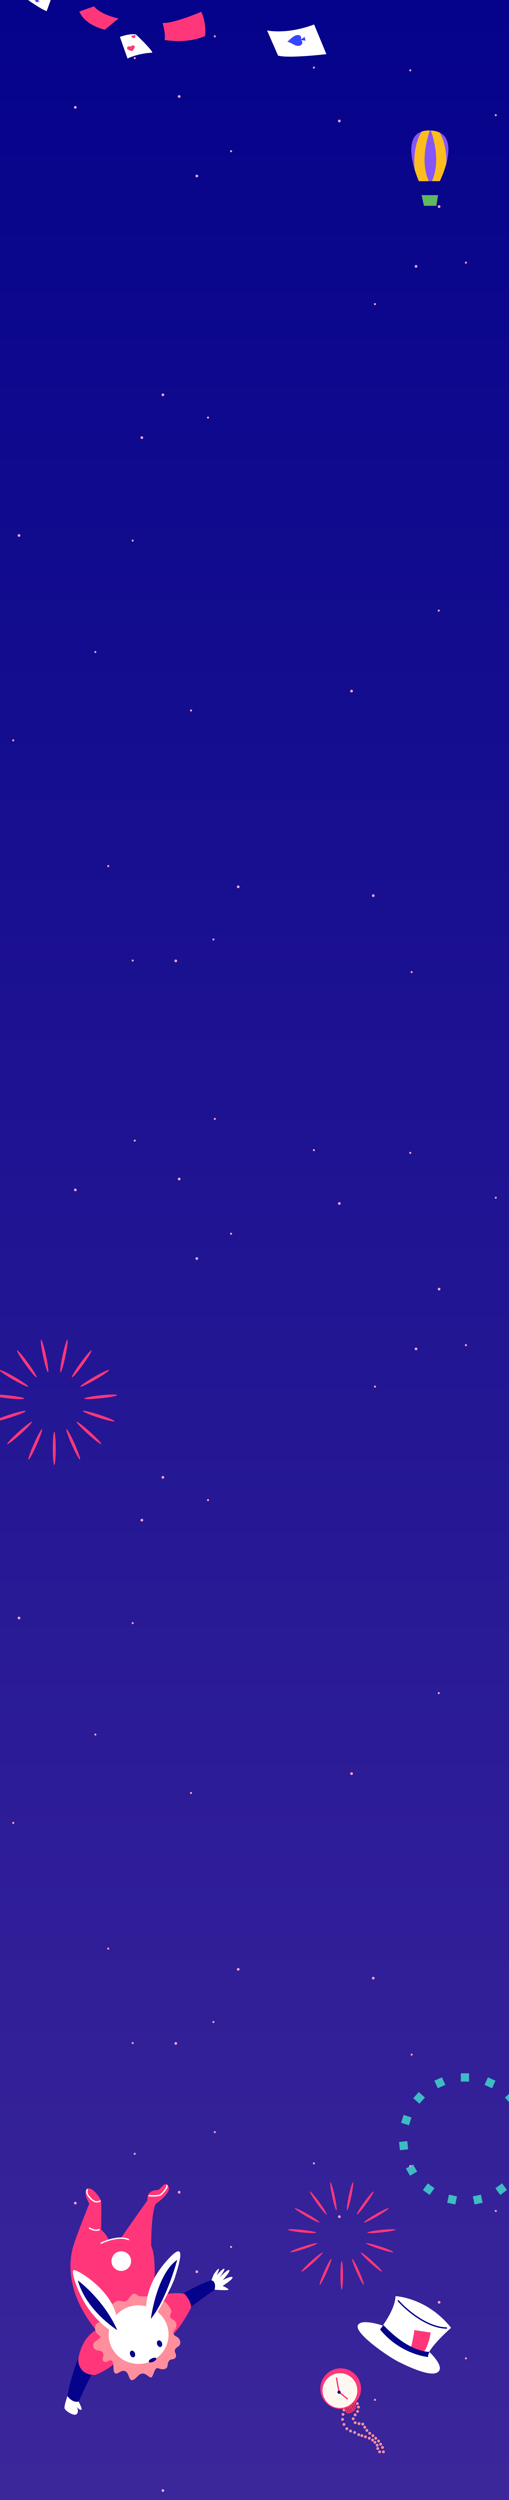 <svg width="750" height="3679" viewBox="0 0 750 3679" fill="none" xmlns="http://www.w3.org/2000/svg">
<rect x="0" y="0" width="750" height="3679" fill="#333333" stroke="none"/>
<g clip-path="url(#clip0_36_3373)">
<rect width="750" height="3679" fill="white"/>
<g clip-path="url(#clip1_36_3373)">
<rect width="750" height="5685" transform="translate(0.001 -9)" fill="url(#paint0_linear_36_3373)"/>
<path d="M691.176 3051H678.984V3063.19H691.176V3051Z" fill="#3EBBC3"/>
<path d="M651.204 3056.89L640.066 3061.85L645.025 3072.98L656.163 3068.02L651.204 3056.89Z" fill="#3EBBC3"/>
<path d="M617.125 3078.54L608.967 3087.6L618.027 3095.76L626.185 3086.7L617.125 3078.54Z" fill="#3EBBC3"/>
<path d="M594.739 3112.2L590.971 3123.8L602.567 3127.57L606.334 3115.97L594.739 3112.2Z" fill="#3EBBC3"/>
<path d="M588.001 3152.02L589.275 3164.15L601.401 3162.87L600.126 3150.75L588.001 3152.02Z" fill="#3EBBC3"/>
<path d="M598.042 3191.14L604.138 3201.7L614.696 3195.61L608.6 3185.05L598.042 3191.14Z" fill="#3EBBC3"/>
<path d="M623.132 3222.79L632.996 3229.96L640.163 3220.09L630.299 3212.93L623.132 3222.79Z" fill="#3EBBC3"/>
<path d="M658.944 3241.5L670.87 3244.03L673.405 3232.11L661.479 3229.57L658.944 3241.5Z" fill="#3EBBC3"/>
<path d="M699.273 3244.04L711.199 3241.51L708.664 3229.58L696.738 3232.12L699.273 3244.04Z" fill="#3EBBC3"/>
<path d="M737.112 3229.97L746.975 3222.8L739.809 3212.94L729.945 3220.11L737.112 3229.97Z" fill="#3EBBC3"/>
<path d="M761.186 3087.61L753.027 3078.55L743.967 3086.7L752.125 3095.77L761.186 3087.61Z" fill="#3EBBC3"/>
<path d="M730.076 3061.87L718.938 3056.91L713.979 3068.05L725.117 3073.01L730.076 3061.87Z" fill="#3EBBC3"/>
<circle cx="316.501" cy="1646.5" r="1.5" fill="#FFA2D1"/>
<circle cx="264.001" cy="1735" r="2" fill="#FFA2D1"/>
<circle cx="340.501" cy="1815.5" r="1.5" fill="#FFA2D1"/>
<circle cx="500.001" cy="1771" r="2" fill="#FFA2D1"/>
<circle cx="613.001" cy="1985" r="2" fill="#FFA2D1"/>
<circle cx="518.001" cy="2610" r="2" fill="#FFA2D1"/>
<circle cx="351.001" cy="2898" r="2" fill="#FFA2D1"/>
<circle cx="550.001" cy="2911" r="2" fill="#FFA2D1"/>
<circle cx="647.001" cy="1897" r="2" fill="#FFA2D1"/>
<circle cx="290.001" cy="1852" r="2" fill="#FFA2D1"/>
<circle cx="111.001" cy="1751" r="2" fill="#FFA2D1"/>
<circle cx="462.501" cy="1692.5" r="1.5" fill="#FFA2D1"/>
<circle cx="240.001" cy="2174" r="2" fill="#FFA2D1"/>
<circle cx="552.501" cy="2040.5" r="1.5" fill="#FFA2D1"/>
<circle cx="686.501" cy="1979.5" r="1.5" fill="#FFA2D1"/>
<circle cx="195.501" cy="3006.5" r="1.5" fill="#FFA2D1"/>
<circle cx="209.001" cy="2237" r="2" fill="#FFA2D1"/>
<circle cx="195.501" cy="2388.5" r="1.5" fill="#FFA2D1"/>
<circle cx="140.501" cy="2552.5" r="1.5" fill="#FFA2D1"/>
<circle cx="281.501" cy="2638.5" r="1.5" fill="#FFA2D1"/>
<circle cx="646.501" cy="2491.5" r="1.5" fill="#FFA2D1"/>
<circle cx="159.501" cy="2867.5" r="1.5" fill="#FFA2D1"/>
<circle cx="19.501" cy="2682.5" r="1.5" fill="#FFA2D1"/>
<circle cx="259.001" cy="3007" r="2" fill="#FFA2D1"/>
<circle cx="606.501" cy="3023.5" r="1.5" fill="#FFA2D1"/>
<circle cx="314.501" cy="2975.5" r="1.5" fill="#FFA2D1"/>
<circle cx="28.001" cy="2381" r="2" fill="#FFA2D1"/>
<circle cx="306.501" cy="2207.5" r="1.5" fill="#FFA2D1"/>
<circle cx="604.501" cy="1696.5" r="1.5" fill="#FFA2D1"/>
<circle cx="730.501" cy="1762.5" r="1.5" fill="#FFA2D1"/>
<circle cx="198.501" cy="1678.5" r="1.5" fill="#FFA2D1"/>
<circle cx="316.501" cy="3137.5" r="1.5" fill="#FFA2D1"/>
<circle cx="264.001" cy="3226" r="2" fill="#FFA2D1"/>
<circle cx="340.501" cy="3306.5" r="1.5" fill="#FFA2D1"/>
<circle cx="500.001" cy="3262" r="2" fill="#FFA2D1"/>
<circle cx="613.001" cy="3476" r="2" fill="#FFA2D1"/>
<circle cx="647.001" cy="3388" r="2" fill="#FFA2D1"/>
<circle cx="290.001" cy="3343" r="2" fill="#FFA2D1"/>
<circle cx="111.001" cy="3242" r="2" fill="#FFA2D1"/>
<circle cx="462.501" cy="3183.5" r="1.5" fill="#FFA2D1"/>
<circle cx="240.001" cy="3665" r="2" fill="#FFA2D1"/>
<circle cx="552.501" cy="3531.5" r="1.5" fill="#FFA2D1"/>
<circle cx="686.501" cy="3470.5" r="1.5" fill="#FFA2D1"/>
<circle cx="604.501" cy="3187.5" r="1.5" fill="#FFA2D1"/>
<circle cx="730.501" cy="3253.5" r="1.5" fill="#FFA2D1"/>
<circle cx="198.501" cy="3169.5" r="1.5" fill="#FFA2D1"/>
<circle cx="316.501" cy="53.5" r="1.5" fill="#FFA2D1"/>
<circle cx="264.001" cy="142" r="2" fill="#FFA2D1"/>
<circle cx="340.501" cy="222.5" r="1.5" fill="#FFA2D1"/>
<circle cx="500.001" cy="178" r="2" fill="#FFA2D1"/>
<circle cx="613.001" cy="392" r="2" fill="#FFA2D1"/>
<circle cx="518.001" cy="1017" r="2" fill="#FFA2D1"/>
<circle cx="351.001" cy="1305" r="2" fill="#FFA2D1"/>
<circle cx="550.001" cy="1318" r="2" fill="#FFA2D1"/>
<circle cx="647.001" cy="304" r="2" fill="#FFA2D1"/>
<circle cx="290.001" cy="259" r="2" fill="#FFA2D1"/>
<circle cx="111.001" cy="158" r="2" fill="#FFA2D1"/>
<circle cx="462.501" cy="99.5" r="1.5" fill="#FFA2D1"/>
<circle cx="240.001" cy="581" r="2" fill="#FFA2D1"/>
<circle cx="552.501" cy="447.5" r="1.5" fill="#FFA2D1"/>
<circle cx="686.501" cy="386.5" r="1.5" fill="#FFA2D1"/>
<circle cx="195.501" cy="1413.5" r="1.5" fill="#FFA2D1"/>
<circle cx="209.001" cy="644" r="2" fill="#FFA2D1"/>
<circle cx="195.501" cy="795.5" r="1.5" fill="#FFA2D1"/>
<circle cx="140.501" cy="959.5" r="1.5" fill="#FFA2D1"/>
<circle cx="281.501" cy="1045.5" r="1.5" fill="#FFA2D1"/>
<circle cx="646.501" cy="898.5" r="1.5" fill="#FFA2D1"/>
<circle cx="159.501" cy="1274.5" r="1.5" fill="#FFA2D1"/>
<circle cx="19.501" cy="1089.5" r="1.5" fill="#FFA2D1"/>
<circle cx="259.001" cy="1414" r="2" fill="#FFA2D1"/>
<circle cx="606.501" cy="1430.5" r="1.5" fill="#FFA2D1"/>
<circle cx="314.501" cy="1382.5" r="1.5" fill="#FFA2D1"/>
<circle cx="28.001" cy="788" r="2" fill="#FFA2D1"/>
<circle cx="306.501" cy="614.5" r="1.5" fill="#FFA2D1"/>
<circle cx="604.501" cy="103.5" r="1.5" fill="#FFA2D1"/>
<circle cx="730.501" cy="169.5" r="1.5" fill="#FFA2D1"/>
<circle cx="198.501" cy="85.5" r="1.5" fill="#FFA2D1"/>
<path d="M506.81 3548.53C507.981 3548.53 508.93 3547.58 508.93 3546.41C508.93 3545.24 507.981 3544.29 506.81 3544.29C505.64 3544.29 504.691 3545.24 504.691 3546.41C504.691 3547.58 505.64 3548.53 506.81 3548.53Z" fill="#FF8F9C"/>
<path d="M505.428 3555C506.599 3555 507.548 3554.06 507.548 3552.89C507.548 3551.71 506.599 3550.77 505.428 3550.77C504.257 3550.77 503.309 3551.71 503.309 3552.89C503.309 3554.06 504.257 3555 505.428 3555Z" fill="#FF8F9C"/>
<path d="M504.691 3562.4C505.862 3562.4 506.811 3561.45 506.811 3560.28C506.811 3559.11 505.862 3558.16 504.691 3558.16C503.521 3558.16 502.572 3559.11 502.572 3560.28C502.572 3561.45 503.521 3562.4 504.691 3562.4Z" fill="#FF8F9C"/>
<path d="M506.81 3569.81C507.981 3569.81 508.93 3568.86 508.93 3567.69C508.93 3566.52 507.981 3565.57 506.81 3565.57C505.64 3565.57 504.691 3566.52 504.691 3567.69C504.691 3568.86 505.64 3569.81 506.81 3569.81Z" fill="#FF8F9C"/>
<path d="M511.041 3576.1C512.212 3576.1 513.16 3575.15 513.16 3573.98C513.16 3572.81 512.212 3571.86 511.041 3571.86C509.87 3571.86 508.922 3572.81 508.922 3573.98C508.922 3575.15 509.87 3576.1 511.041 3576.1Z" fill="#FF8F9C"/>
<path d="M516.497 3579.52C517.668 3579.52 518.617 3578.57 518.617 3577.4C518.617 3576.23 517.668 3575.28 516.497 3575.28C515.327 3575.28 514.378 3576.23 514.378 3577.4C514.378 3578.57 515.327 3579.52 516.497 3579.52Z" fill="#FF8F9C"/>
<path d="M522.515 3581.63C523.685 3581.63 524.634 3580.68 524.634 3579.51C524.634 3578.34 523.685 3577.39 522.515 3577.39C521.344 3577.39 520.395 3578.34 520.395 3579.51C520.395 3580.68 521.344 3581.63 522.515 3581.63Z" fill="#FF8F9C"/>
<path d="M528.603 3584.96C529.774 3584.96 530.723 3584.01 530.723 3582.84C530.723 3581.67 529.774 3580.72 528.603 3580.72C527.433 3580.72 526.484 3581.67 526.484 3582.84C526.484 3584.01 527.433 3584.96 528.603 3584.96Z" fill="#FF8F9C"/>
<path d="M533.232 3586.35C534.403 3586.35 535.351 3585.4 535.351 3584.23C535.351 3583.06 534.403 3582.11 533.232 3582.11C532.061 3582.11 531.112 3583.06 531.112 3584.23C531.112 3585.4 532.061 3586.35 533.232 3586.35Z" fill="#FF8F9C"/>
<path d="M538.506 3588.01C539.676 3588.01 540.625 3587.07 540.625 3585.89C540.625 3584.72 539.676 3583.77 538.506 3583.77C537.335 3583.77 536.386 3584.72 536.386 3585.89C536.386 3587.07 537.335 3588.01 538.506 3588.01Z" fill="#FF8F9C"/>
<path d="M544.145 3590.13C545.315 3590.13 546.264 3589.18 546.264 3588.01C546.264 3586.84 545.315 3585.89 544.145 3585.89C542.974 3585.89 542.025 3586.84 542.025 3588.01C542.025 3589.18 542.974 3590.13 544.145 3590.13Z" fill="#FF8F9C"/>
<path d="M548.956 3592.81C550.127 3592.81 551.075 3591.86 551.075 3590.69C551.075 3589.52 550.127 3588.57 548.956 3588.57C547.785 3588.57 546.836 3589.52 546.836 3590.69C546.836 3591.86 547.785 3592.81 548.956 3592.81Z" fill="#FF8F9C"/>
<path d="M552.379 3596.14C553.549 3596.14 554.498 3595.19 554.498 3594.02C554.498 3592.85 553.549 3591.9 552.379 3591.9C551.208 3591.9 550.259 3592.85 550.259 3594.02C550.259 3595.19 551.208 3596.14 552.379 3596.14Z" fill="#FF8F9C"/>
<path d="M555.71 3600.37C556.88 3600.37 557.829 3599.42 557.829 3598.25C557.829 3597.08 556.88 3596.13 555.71 3596.13C554.539 3596.13 553.59 3597.08 553.59 3598.25C553.59 3599.42 554.539 3600.37 555.71 3600.37Z" fill="#FF8F9C"/>
<path d="M556.609 3605.25C557.78 3605.25 558.729 3604.3 558.729 3603.13C558.729 3601.96 557.78 3601.01 556.609 3601.01C555.439 3601.01 554.49 3601.96 554.49 3603.13C554.49 3604.3 555.439 3605.25 556.609 3605.25Z" fill="#FF8F9C"/>
<path d="M559.367 3610.13C560.538 3610.13 561.486 3609.18 561.486 3608.01C561.486 3606.84 560.538 3605.89 559.367 3605.89C558.196 3605.89 557.247 3606.84 557.247 3608.01C557.247 3609.18 558.196 3610.13 559.367 3610.13Z" fill="#FF8F9C"/>
<path d="M564.999 3610.13C566.17 3610.13 567.119 3609.18 567.119 3608.01C567.119 3606.84 566.17 3605.89 564.999 3605.89C563.829 3605.89 562.88 3606.84 562.88 3608.01C562.88 3609.18 563.829 3610.13 564.999 3610.13Z" fill="#FF8F9C"/>
<path d="M563.598 3603.64C564.768 3603.64 565.717 3602.69 565.717 3601.52C565.717 3600.35 564.768 3599.4 563.598 3599.4C562.427 3599.4 561.478 3600.35 561.478 3601.52C561.478 3602.69 562.427 3603.64 563.598 3603.64Z" fill="#FF8F9C"/>
<path d="M560.84 3598.93C562.011 3598.93 562.96 3597.98 562.96 3596.81C562.96 3595.64 562.011 3594.69 560.84 3594.69C559.67 3594.69 558.721 3595.64 558.721 3596.81C558.721 3597.98 559.67 3598.93 560.84 3598.93Z" fill="#FF8F9C"/>
<path d="M557.822 3594.21C558.992 3594.21 559.941 3593.26 559.941 3592.09C559.941 3590.92 558.992 3589.97 557.822 3589.97C556.651 3589.97 555.702 3590.92 555.702 3592.09C555.702 3593.26 556.651 3594.21 557.822 3594.21Z" fill="#FF8F9C"/>
<path d="M553.591 3590.13C554.762 3590.13 555.711 3589.18 555.711 3588.01C555.711 3586.84 554.762 3585.89 553.591 3585.89C552.42 3585.89 551.472 3586.84 551.472 3588.01C551.472 3589.18 552.42 3590.13 553.591 3590.13Z" fill="#FF8F9C"/>
<path d="M549.36 3586.35C550.531 3586.35 551.48 3585.4 551.48 3584.23C551.48 3583.06 550.531 3582.11 549.36 3582.11C548.19 3582.11 547.241 3583.06 547.241 3584.23C547.241 3585.4 548.19 3586.35 549.36 3586.35Z" fill="#FF8F9C"/>
<path d="M544.725 3582.85C545.896 3582.85 546.845 3581.9 546.845 3580.73C546.845 3579.56 545.896 3578.61 544.725 3578.61C543.555 3578.61 542.606 3579.56 542.606 3580.73C542.606 3581.9 543.555 3582.85 544.725 3582.85Z" fill="#FF8F9C"/>
<path d="M540.625 3578.62C541.795 3578.62 542.744 3577.67 542.744 3576.5C542.744 3575.33 541.795 3574.38 540.625 3574.38C539.454 3574.38 538.505 3575.33 538.505 3576.5C538.505 3577.67 539.454 3578.62 540.625 3578.62Z" fill="#FF8F9C"/>
<path d="M537.463 3573.98C538.633 3573.98 539.582 3573.03 539.582 3571.86C539.582 3570.69 538.633 3569.74 537.463 3569.74C536.292 3569.74 535.343 3570.69 535.343 3571.86C535.343 3573.03 536.292 3573.98 537.463 3573.98Z" fill="#FF8F9C"/>
<path d="M534.484 3569.34C535.654 3569.34 536.603 3568.39 536.603 3567.22C536.603 3566.05 535.654 3565.1 534.484 3565.1C533.313 3565.1 532.364 3566.05 532.364 3567.22C532.364 3568.39 533.313 3569.34 534.484 3569.34Z" fill="#FF8F9C"/>
<path d="M529.001 3568.66C530.172 3568.66 531.121 3567.71 531.121 3566.54C531.121 3565.37 530.172 3564.42 529.001 3564.42C527.831 3564.42 526.882 3565.37 526.882 3566.54C526.882 3567.71 527.831 3568.66 529.001 3568.66Z" fill="#FF8F9C"/>
<path d="M523.297 3567.23C524.467 3567.23 525.416 3566.28 525.416 3565.11C525.416 3563.94 524.467 3562.99 523.297 3562.99C522.126 3562.99 521.177 3563.94 521.177 3565.11C521.177 3566.28 522.126 3567.23 523.297 3567.23Z" fill="#FF8F9C"/>
<path d="M520.396 3561.48C521.566 3561.48 522.515 3560.53 522.515 3559.36C522.515 3558.19 521.566 3557.24 520.396 3557.24C519.225 3557.24 518.276 3558.19 518.276 3559.36C518.276 3560.53 519.225 3561.48 520.396 3561.48Z" fill="#FF8F9C"/>
<path d="M523.297 3555.7C524.467 3555.7 525.416 3554.75 525.416 3553.58C525.416 3552.41 524.467 3551.46 523.297 3551.46C522.126 3551.46 521.177 3552.41 521.177 3553.58C521.177 3554.75 522.126 3555.7 523.297 3555.7Z" fill="#FF8F9C"/>
<path d="M526.889 3550.65C528.059 3550.65 529.008 3549.7 529.008 3548.53C529.008 3547.36 528.059 3546.41 526.889 3546.41C525.718 3546.41 524.769 3547.36 524.769 3548.53C524.769 3549.7 525.718 3550.65 526.889 3550.65Z" fill="#FF8F9C"/>
<path d="M528.173 3544.3C529.344 3544.3 530.293 3543.35 530.293 3542.18C530.293 3541.01 529.344 3540.06 528.173 3540.06C527.003 3540.06 526.054 3541.01 526.054 3542.18C526.054 3543.35 527.003 3544.3 528.173 3544.3Z" fill="#FF8F9C"/>
<path d="M526.498 3539.22C527.668 3539.22 528.617 3538.27 528.617 3537.1C528.617 3535.93 527.668 3534.98 526.498 3534.98C525.327 3534.98 524.378 3535.93 524.378 3537.1C524.378 3538.27 525.327 3539.22 526.498 3539.22Z" fill="#FF8F9C"/>
<path d="M522.86 3536.58C528.459 3531.14 531.939 3523.53 531.939 3515.1C531.939 3498.55 518.521 3485.13 501.966 3485.13C485.41 3485.13 472.001 3498.55 472.001 3515.1C472.001 3531.64 485.419 3545.06 501.966 3545.06C503.693 3545.06 505.387 3544.9 507.031 3544.63L510.077 3550.13C510.561 3551 511.512 3551.52 512.513 3551.45C515.742 3551.21 522.668 3549.82 524.88 3542.43C525.072 3541.8 525.03 3541.12 524.746 3540.53L522.852 3536.58H522.86Z" fill="#FF377A"/>
<path d="M500.9 3543.44C515.039 3543.44 526.501 3531.98 526.501 3517.84C526.501 3503.7 515.039 3492.24 500.9 3492.24C486.761 3492.24 475.3 3503.7 475.3 3517.84C475.3 3531.98 486.761 3543.44 500.9 3543.44Z" fill="#FEF8F1"/>
<path d="M495.867 3499.56L499.614 3520.2L511.68 3529.95" stroke="#FF377A" stroke-width="2" stroke-miterlimit="10" stroke-linecap="round"/>
<path d="M499.611 3522.57C500.915 3522.57 501.972 3521.51 501.972 3520.2C501.972 3518.9 500.915 3517.84 499.611 3517.84C498.307 3517.84 497.249 3518.9 497.249 3520.2C497.249 3521.51 498.307 3522.57 499.611 3522.57Z" fill="#05038B"/>
<path d="M509.786 3543.91L512.656 3549.84" stroke="#B72858" stroke-width="2" stroke-linecap="round" stroke-linejoin="round"/>
<path d="M512.954 3543.45L515.816 3549.37" stroke="#B72858" stroke-width="2" stroke-linecap="round" stroke-linejoin="round"/>
<path d="M516.116 3542.52L518.986 3548.44" stroke="#B72858" stroke-width="2" stroke-linecap="round" stroke-linejoin="round"/>
<path d="M518.619 3540.06L521.481 3545.98" stroke="#B72858" stroke-width="2" stroke-linecap="round" stroke-linejoin="round"/>
<path d="M520.431 3537.1L523.302 3543.02" stroke="#B72858" stroke-width="2" stroke-linecap="round" stroke-linejoin="round"/>
<path d="M568.224 3423.58C568.224 3423.58 531.701 3410.24 527.211 3422.15C522.721 3434.06 572.073 3467.98 587.244 3475.54C602.416 3483.11 639.535 3500.93 647.161 3488.58C654.787 3476.22 615.781 3445.95 615.781 3445.95L568.189 3423.58L568.224 3423.58Z" fill="white"/>
<path d="M632.514 3460.81C604.872 3459.53 579.424 3437.7 564.368 3421.69C571.124 3412.11 582.38 3393.96 582.77 3378.93C582.77 3378.93 629.204 3380.72 664.614 3425.51C664.614 3425.51 640.183 3447.03 632.514 3460.81Z" fill="white"/>
<path d="M604.609 3458.56C604.609 3458.56 610.32 3435.61 610.394 3428.81L634.464 3432.52C634.464 3432.52 632.467 3451.23 623.399 3462.49L604.592 3458.54L604.609 3458.56Z" fill="#FF377A"/>
<path d="M630.795 3468.53C630.795 3468.53 590.211 3465.11 560.015 3427.93C560.015 3427.93 562.036 3425.46 564.855 3421.39C579.994 3437.44 605.501 3459.39 632.866 3461.06C631.259 3464 630.445 3466.57 630.795 3468.53Z" fill="#05038B"/>
<path d="M586.894 3385.73C598.351 3398.8 628.581 3425.12 657.841 3425.83" stroke="#05038B" stroke-width="2" stroke-linecap="round"/>
<path d="M100.649 3522.32C100.649 3522.32 93.957 3540.41 95.142 3544.13C96.327 3547.85 109.687 3556.65 113.237 3552.25C116.787 3547.85 113.237 3542.1 113.237 3542.1C113.237 3542.1 118.053 3547.51 119.96 3545.99C121.867 3544.47 114.422 3531.79 114.422 3531.79L100.649 3522.32Z" fill="white"/>
<path d="M226.896 3368.25C226.896 3368.25 230.955 3322.17 222.838 3305.13C222.838 3305.13 222.161 3261.19 229.093 3243.44C229.093 3243.44 252.6 3227.71 248.373 3217.56C244.147 3207.41 236.025 3222.13 232.984 3222.64C229.943 3223.14 216.242 3222.13 217.254 3237.86C217.254 3237.86 181.74 3287.83 178.694 3293.04C178.694 3293.04 169.9 3293.55 160.09 3296.15C160.09 3296.15 158.381 3289.61 149.003 3280.98C149.003 3280.98 149.756 3243.94 149.003 3239.38C148.25 3234.81 135.566 3216.54 128.467 3221.1C121.367 3225.67 131.513 3242.92 131.513 3242.92C131.513 3242.92 111.363 3292.74 107.483 3307.16C103.602 3321.57 90.919 3376.92 154.846 3444.12L229.093 3428.12L226.896 3368.25Z" fill="#FF377A"/>
<path d="M310.098 3359.79C310.098 3359.79 313.312 3350.32 315 3346.93C316.689 3343.55 328.193 3329.35 319.227 3348.12C319.227 3348.12 329.205 3336.94 330.558 3338.6C331.911 3340.27 323.453 3351.51 323.453 3351.51C323.453 3351.51 335.801 3338.54 337.83 3340.54C339.86 3342.54 328.193 3355.4 328.193 3355.4C328.193 3355.4 341.217 3348.46 342.57 3351.17C343.923 3353.88 328.025 3363.85 328.025 3363.85C328.025 3363.85 336.483 3367.4 336.65 3369.27C336.818 3371.13 313.144 3369.27 313.144 3369.27L310.098 3359.8V3359.79Z" fill="white"/>
<path d="M265.641 3377.36C265.641 3377.36 296.308 3359.27 311.529 3355.68C311.529 3355.68 319.224 3356.27 316.183 3369.61C316.183 3369.61 280.16 3394.88 276.61 3398.56L265.646 3377.36H265.641Z" fill="#05038B"/>
<path d="M116.019 3467.91C116.019 3467.91 102.903 3502.16 99.353 3526.02C99.353 3526.02 106.621 3536.62 116.019 3533.86C116.019 3533.86 134.547 3492.55 139.877 3486.46L116.019 3467.91Z" fill="#05038B"/>
<path d="M147.241 3426.02C147.241 3426.02 121.874 3433.22 115.277 3471.76C115.277 3471.76 113.747 3494.58 139.882 3495.08C139.882 3495.08 161.451 3487.98 182.76 3465.66L147.246 3426.02H147.241Z" fill="#FF377A"/>
<path d="M229.072 3381.04C229.072 3381.04 246.155 3371.77 271.523 3375.33C271.523 3375.33 281.16 3384.47 281.669 3395.63C281.669 3395.63 260.36 3438.3 242.6 3444.11L229.072 3381.04Z" fill="#FF377A"/>
<path d="M160.073 3395.8C160.073 3395.8 169.543 3385.85 174.278 3385.58C179.013 3385.32 184.765 3390.39 190.176 3381.93C195.587 3373.48 197.957 3375.17 200.663 3376.18C203.368 3377.19 201.68 3380.92 221.972 3378.55C242.264 3376.19 238.206 3385.58 238.206 3385.58C238.206 3385.58 243.617 3386.33 246.663 3390.73C249.71 3395.13 253.092 3399.36 252.415 3402.32C251.739 3405.28 247.34 3409.68 254.785 3413.39C262.231 3417.11 260.197 3425.57 257.491 3428.27C254.785 3430.98 253.946 3435.71 259.947 3438.42C265.949 3441.13 267.978 3449.92 262.226 3453.3C256.474 3456.68 257.15 3460.06 258.503 3462.77C259.856 3465.48 260.532 3471.23 253.768 3471.9C247.004 3472.58 247.681 3478.33 246.663 3482.39C245.646 3486.45 239.899 3487.8 233.471 3485.1C227.043 3482.39 226.366 3498.63 222.308 3498.63C218.249 3498.63 212.162 3486.79 202.692 3496.93C193.222 3507.08 191.529 3501.67 189.164 3495.24C186.799 3488.81 182.059 3487.46 177.324 3490.16C172.589 3492.87 167.178 3496.93 167.178 3483.06C167.178 3469.19 160.414 3473.59 157.709 3475.28C155.003 3476.96 149.592 3474.6 151.621 3469.87C153.65 3465.13 152.297 3459.38 145.533 3459.04C138.769 3458.71 132.682 3450.93 141.475 3444.84C150.268 3438.75 149.256 3438.75 144.521 3435.54C139.786 3432.32 134.375 3415.75 153.314 3416.76L160.078 3395.79L160.073 3395.8Z" fill="#FF8F9C"/>
<path d="M204.233 3478.68C228.61 3478.68 248.372 3459.37 248.372 3435.55C248.372 3411.73 228.61 3392.42 204.233 3392.42C179.855 3392.42 160.094 3411.73 160.094 3435.55C160.094 3459.37 179.855 3478.68 204.233 3478.68Z" fill="white"/>
<path d="M227.057 3411.03C227.057 3411.03 252.424 3369.09 258.176 3350.15C263.928 3331.21 276.439 3292.31 246.001 3326.47C215.563 3360.63 215.222 3388.37 214.881 3404.6L227.057 3411.03Z" fill="white"/>
<path d="M164.485 3430.66C164.485 3430.66 146.222 3419.83 130.66 3397.85C115.097 3375.86 104.275 3343.39 108.333 3340.68C112.392 3337.98 172.938 3374.51 172.261 3417.8L164.48 3430.66H164.485Z" fill="white"/>
<path d="M178.712 3341.82C186.694 3341.82 193.166 3335.35 193.166 3327.37C193.166 3319.38 186.694 3312.91 178.712 3312.91C170.729 3312.91 164.258 3319.38 164.258 3327.37C164.258 3335.35 170.729 3341.82 178.712 3341.82Z" fill="white"/>
<path d="M197.113 3468.79C199.027 3468.07 199.766 3465.34 198.763 3462.7C197.761 3460.06 195.397 3458.51 193.482 3459.24C191.568 3459.97 190.829 3462.69 191.832 3465.33C192.834 3467.97 195.198 3469.52 197.113 3468.79Z" fill="#05038B"/>
<path d="M236.939 3453.66C238.853 3452.94 239.592 3450.21 238.59 3447.57C237.587 3444.93 235.223 3443.38 233.309 3444.11C231.395 3444.84 230.656 3447.56 231.658 3450.2C232.66 3452.84 235.025 3454.39 236.939 3453.66Z" fill="#05038B"/>
<path d="M225.861 3475.41C228.928 3474 230.916 3471.78 230.302 3470.44C229.689 3469.11 226.706 3469.18 223.639 3470.59C220.573 3472 218.585 3474.23 219.198 3475.56C219.812 3476.89 222.795 3476.83 225.861 3475.41Z" fill="#05038B"/>
<path d="M222.233 3412.37C222.233 3412.37 230.69 3346.42 261.128 3325.44C261.128 3325.44 245.571 3383.96 222.233 3412.37Z" fill="#05038B"/>
<path d="M114.613 3355.68C114.613 3355.68 152.832 3383.62 172.789 3428.95C172.789 3428.95 127.124 3400.45 114.613 3355.68Z" fill="#05038B"/>
<path d="M148.966 3301.03C148.966 3301.03 172.757 3288.85 189.342 3295.61" stroke="white" stroke-width="2" stroke-linecap="round" stroke-linejoin="round"/>
<path d="M131.874 3278.77C131.874 3278.77 139.314 3283.84 146.078 3281.14" stroke="white" stroke-width="2" stroke-linecap="round" stroke-linejoin="round"/>
<path d="M128.583 3221.95C128.583 3221.95 126.213 3226.1 130.78 3232.02C135.347 3237.94 141.18 3242.59 147.268 3238.87" stroke="white" stroke-width="2" stroke-linecap="round" stroke-linejoin="round"/>
<path d="M219.713 3231.07C219.713 3231.07 233.918 3232.55 237.752 3228.94C241.587 3225.33 247.044 3218.63 245.869 3216.31" stroke="white" stroke-width="2" stroke-linecap="round" stroke-linejoin="round"/>
<path d="M79.96 2155.89C81.156 2155.89 82.125 2144.93 82.125 2131.4C82.125 2117.87 81.156 2106.91 79.96 2106.91C78.765 2106.91 77.796 2117.87 77.796 2131.4C77.796 2144.93 78.765 2155.89 79.96 2155.89Z" fill="#FF377A"/>
<path d="M117.881 2147.84C118.973 2147.35 115.398 2136.94 109.897 2124.58C104.395 2112.22 99.05 2102.6 97.958 2103.09C96.866 2103.57 100.44 2113.98 105.942 2126.34C111.444 2138.7 116.789 2148.32 117.881 2147.84Z" fill="#FF377A"/>
<path d="M149.241 2125.04C150.041 2124.15 142.541 2116.1 132.489 2107.05C122.437 2097.99 113.64 2091.38 112.84 2092.27C112.04 2093.15 119.54 2101.21 129.592 2110.26C139.644 2119.31 148.441 2125.93 149.241 2125.04Z" fill="#FF377A"/>
<path d="M168.632 2091.46C169.001 2090.32 158.872 2086.01 146.008 2081.83C133.144 2077.65 122.416 2075.19 122.047 2076.32C121.677 2077.46 131.806 2081.77 144.67 2085.95C157.535 2090.13 168.263 2092.6 168.632 2091.46Z" fill="#FF377A"/>
<path d="M148.557 2057.62C162.01 2056.21 172.813 2054.1 172.688 2052.91C172.563 2051.72 161.557 2051.9 148.105 2053.31C134.653 2054.73 123.849 2056.84 123.974 2058.03C124.099 2059.22 135.105 2059.03 148.557 2057.62Z" fill="#FF377A"/>
<path d="M140.574 2030.16C152.289 2023.39 161.3 2017.07 160.702 2016.04C160.105 2015 150.124 2019.64 138.41 2026.41C126.696 2033.17 117.684 2039.49 118.282 2040.53C118.88 2041.56 128.86 2036.92 140.574 2030.16Z" fill="#FF377A"/>
<path d="M122.125 2008.31C130.076 1997.37 135.737 1987.93 134.77 1987.22C133.803 1986.52 126.573 1994.82 118.623 2005.77C110.672 2016.71 105.011 2026.15 105.978 2026.85C106.945 2027.56 114.175 2019.25 122.125 2008.31Z" fill="#FF377A"/>
<path d="M96.362 1995.86C99.174 1982.63 100.506 1971.7 99.337 1971.45C98.167 1971.2 94.94 1981.73 92.127 1994.96C89.315 2008.19 87.983 2019.11 89.153 2019.36C90.322 2019.61 93.55 2009.09 96.362 1995.86Z" fill="#FF377A"/>
<path d="M70.754 2019.37C71.924 2019.12 70.592 2008.19 67.78 1994.96C64.967 1981.73 61.74 1971.21 60.57 1971.46C59.401 1971.7 60.733 1982.63 63.545 1995.86C66.357 2009.09 69.585 2019.62 70.754 2019.37Z" fill="#FF377A"/>
<path d="M53.941 2026.85C54.908 2026.15 49.247 2016.71 41.296 2005.76C33.346 1994.82 26.116 1986.52 25.149 1987.22C24.182 1987.93 29.843 1997.37 37.794 2008.31C45.744 2019.25 52.974 2027.55 53.941 2026.85Z" fill="#FF377A"/>
<path d="M41.627 2040.53C42.225 2039.49 33.213 2033.17 21.499 2026.41C9.785 2019.64 -0.196 2015 -0.793 2016.03C-1.391 2017.07 7.62 2023.39 19.334 2030.15C31.049 2036.92 41.029 2041.56 41.627 2040.53Z" fill="#FF377A"/>
<path d="M35.942 2058.03C36.067 2056.84 25.263 2054.73 11.811 2053.32C-1.641 2051.9 -12.648 2051.72 -12.773 2052.91C-12.898 2054.1 -2.094 2056.21 11.358 2057.62C24.81 2059.04 35.817 2059.22 35.942 2058.03Z" fill="#FF377A"/>
<path d="M15.248 2085.96C28.112 2081.78 38.241 2077.47 37.872 2076.33C37.502 2075.2 26.774 2077.66 13.91 2081.84C1.046 2086.02 -9.083 2090.33 -8.714 2091.47C-8.344 2092.61 2.384 2090.14 15.248 2085.96Z" fill="#FF377A"/>
<path d="M30.304 2110.27C40.356 2101.22 47.856 2093.16 47.056 2092.27C46.256 2091.38 37.459 2098 27.407 2107.05C17.355 2116.1 9.855 2124.16 10.655 2125.05C11.455 2125.94 20.252 2119.32 30.304 2110.27Z" fill="#FF377A"/>
<path d="M53.965 2126.35C59.467 2113.99 63.042 2103.58 61.95 2103.09C60.857 2102.61 55.512 2112.23 50.011 2124.59C44.509 2136.94 40.934 2147.35 42.026 2147.84C43.118 2148.33 48.464 2138.7 53.965 2126.35Z" fill="#FF377A"/>
<path d="M503.547 3369.21C504.569 3369.21 505.399 3359.82 505.399 3348.25C505.399 3336.68 504.569 3327.29 503.547 3327.29C502.524 3327.29 501.694 3336.68 501.694 3348.25C501.694 3359.82 502.524 3369.21 503.547 3369.21Z" fill="#FF377A"/>
<path d="M535.989 3362.31C536.923 3361.89 533.865 3352.99 529.157 3342.41C524.449 3331.84 519.876 3323.6 518.941 3324.02C518.007 3324.44 521.065 3333.35 525.773 3343.92C530.481 3354.49 535.055 3362.73 535.989 3362.31Z" fill="#FF377A"/>
<path d="M562.827 3342.81C563.512 3342.05 557.094 3335.15 548.493 3327.41C539.891 3319.67 532.364 3314 531.679 3314.76C530.995 3315.52 537.413 3322.42 546.014 3330.16C554.615 3337.91 562.143 3343.57 562.827 3342.81Z" fill="#FF377A"/>
<path d="M579.418 3314.07C579.734 3313.1 571.067 3309.41 560.059 3305.84C549.052 3302.26 539.872 3300.15 539.556 3301.12C539.24 3302.1 547.907 3305.78 558.915 3309.36C569.922 3312.94 579.102 3315.05 579.418 3314.07Z" fill="#FF377A"/>
<path d="M562.246 3285.12C573.757 3283.91 583.002 3282.1 582.895 3281.08C582.788 3280.07 573.37 3280.22 561.859 3281.43C550.348 3282.64 541.103 3284.45 541.21 3285.47C541.317 3286.48 550.735 3286.33 562.246 3285.12Z" fill="#FF377A"/>
<path d="M555.409 3261.61C565.433 3255.83 573.144 3250.42 572.632 3249.53C572.121 3248.65 563.581 3252.62 553.557 3258.41C543.534 3264.19 535.823 3269.6 536.334 3270.49C536.845 3271.37 545.386 3267.4 555.409 3261.61Z" fill="#FF377A"/>
<path d="M539.625 3242.92C546.428 3233.56 551.273 3225.48 550.445 3224.88C549.617 3224.28 543.432 3231.38 536.628 3240.75C529.825 3250.11 524.981 3258.19 525.809 3258.79C526.636 3259.39 532.822 3252.29 539.625 3242.92Z" fill="#FF377A"/>
<path d="M517.577 3232.27C519.984 3220.95 521.124 3211.6 520.123 3211.39C519.122 3211.17 516.361 3220.18 513.954 3231.5C511.548 3242.82 510.408 3252.17 511.409 3252.38C512.409 3252.6 515.171 3243.59 517.577 3232.27Z" fill="#FF377A"/>
<path d="M495.664 3252.39C496.665 3252.17 495.525 3242.82 493.119 3231.5C490.712 3220.18 487.95 3211.18 486.95 3211.39C485.949 3211.6 487.089 3220.95 489.495 3232.27C491.902 3243.59 494.664 3252.6 495.664 3252.39Z" fill="#FF377A"/>
<path d="M481.285 3258.79C482.113 3258.19 477.269 3250.11 470.465 3240.74C463.662 3231.38 457.476 3224.28 456.649 3224.88C455.821 3225.48 460.665 3233.56 467.469 3242.92C474.272 3252.28 480.458 3259.39 481.285 3258.79Z" fill="#FF377A"/>
<path d="M470.741 3270.49C471.252 3269.6 463.541 3264.19 453.517 3258.41C443.494 3252.62 434.954 3248.65 434.442 3249.53C433.931 3250.42 441.642 3255.83 451.665 3261.61C461.689 3267.4 470.229 3271.38 470.741 3270.49Z" fill="#FF377A"/>
<path d="M465.879 3285.47C465.986 3284.45 456.741 3282.64 445.23 3281.43C433.72 3280.22 424.302 3280.07 424.195 3281.08C424.088 3282.1 433.332 3283.91 444.843 3285.12C456.354 3286.33 465.772 3286.48 465.879 3285.47Z" fill="#FF377A"/>
<path d="M448.172 3309.37C459.179 3305.79 467.847 3302.11 467.531 3301.13C467.215 3300.16 458.035 3302.27 447.027 3305.85C436.019 3309.42 427.352 3313.11 427.668 3314.09C427.984 3315.06 437.164 3312.95 448.172 3309.37Z" fill="#FF377A"/>
<path d="M461.054 3330.17C469.655 3322.43 476.073 3315.53 475.389 3314.77C474.704 3314.01 467.176 3319.67 458.575 3327.42C449.974 3335.16 443.556 3342.06 444.241 3342.82C444.925 3343.58 452.453 3337.91 461.054 3330.17Z" fill="#FF377A"/>
<path d="M481.301 3343.92C486.009 3333.35 489.067 3324.44 488.133 3324.03C487.198 3323.61 482.625 3331.84 477.917 3342.42C473.209 3352.99 470.151 3361.9 471.085 3362.32C472.02 3362.73 476.593 3354.5 481.301 3343.92Z" fill="#FF377A"/>
</g>
<path d="M38.051 -34.799C38.051 -34.799 50.992 -16.035 62.606 -11.299L47.583 -1.267C47.583 -1.267 36.807 -8.108 33.598 -17.854L38.047 -34.811L38.051 -34.799Z" fill="white"/>
<path d="M75.097 -0.964C75.097 -0.964 52.318 -11.056 45.266 -18.88L39.434 -1.327C39.434 -1.327 59.463 13.135 68.759 16.426L75.085 -0.96L75.097 -0.964Z" fill="white"/>
<path d="M138.688 9.268C138.688 9.268 145.623 20.631 174.631 27.185L154.444 43.783C154.444 43.783 125.041 37.381 116.934 16.917L138.688 9.268Z" fill="#FF377A"/>
<path d="M200.32 50.727C200.32 50.727 224.4 73.495 224.462 77.543C224.462 77.543 205.968 77.703 187.868 86.109L176.68 54.289C176.68 54.289 190.844 48.859 200.32 50.727Z" fill="white"/>
<path d="M239.616 33.743C239.616 33.743 244.795 52.963 242.321 58.815C242.321 58.815 276.377 64.941 302.251 52.904C302.251 52.904 304.648 34.64 296.54 17.348C296.54 17.348 255.235 35.042 239.616 33.743Z" fill="#FF377A"/>
<path d="M393.519 44.791C393.519 44.791 421.643 51.425 462.856 36.021L480.93 79.684C480.93 79.684 425.535 86.259 409.74 81.864L393.531 44.786L393.519 44.791Z" fill="white"/>
<path d="M197.526 56.352L197.884 55.949C199.157 54.52 199.996 53.575 199.801 52.693C199.64 51.97 198.803 51.564 197.897 51.765C197.385 51.878 196.936 52.177 196.681 52.545C196.295 52.319 195.419 52.118 194.907 52.231C194.001 52.432 193.414 53.154 193.575 53.877C193.77 54.759 194.931 55.261 196.688 56.017L197.526 56.352Z" fill="#FF377A"/>
<path d="M194.778 75.387L195.375 74.607C197.5 71.844 198.903 70.017 198.432 68.44C198.045 67.147 196.472 66.519 194.852 67.002C193.937 67.276 193.159 67.877 192.745 68.579C192.013 68.219 190.395 67.968 189.48 68.242C187.86 68.725 186.888 70.114 187.274 71.406C187.745 72.984 189.92 73.743 193.212 74.888L194.778 75.387Z" fill="#FF377A"/>
<path d="M423.355 61.42C428.884 56.969 431.395 53.099 437.635 51.591C440.131 50.988 443.101 52.347 443.575 54.309C443.812 55.29 444.049 56.271 443.038 57.554C443.038 57.554 445.61 57.265 448.804 54.084L450.227 59.97C446.008 58.913 443.512 59.516 443.512 59.516C444.997 60.196 445.234 61.176 445.471 62.158C445.945 64.12 443.923 66.685 441.427 67.288C435.187 68.796 430.306 62.856 423.355 61.42Z" fill="#3645FF"/>
<path d="M50.314 -1.732C52.588 -1.613 53.972 -1.964 55.87 -1.058C56.63 -0.695 57.139 0.191 56.889 0.715C56.764 0.977 56.639 1.239 56.135 1.32C56.135 1.32 56.854 1.767 58.283 1.702L57.533 3.274C56.644 2.207 55.885 1.844 55.885 1.844C56.139 2.288 56.014 2.55 55.889 2.812C55.639 3.336 54.63 3.497 53.87 3.135C51.971 2.229 51.838 -0.04 50.314 -1.732Z" fill="#3645FF"/>
<path d="M660.699 219.015C660.781 222.518 660.479 226.171 659.93 229.824C659.394 233.382 658.625 236.939 657.705 240.372C655.068 250.44 651.277 259.518 648.956 264.531C648.599 265.3 648.283 265.987 647.995 266.55H617.202C617.202 266.55 615.087 261.839 612.711 254.78C612.107 253.008 611.489 251.072 610.885 249.039C608.687 241.718 606.654 232.942 606.132 224.523C605.734 218.205 606.201 212.066 608.069 206.847C610.266 200.749 614.428 195.928 621.446 193.579C622.147 193.346 622.861 193.126 623.616 192.948C626.157 192.33 629.014 192 632.241 192C632.626 192 633.011 192 633.395 192.027C633.89 192.027 634.384 192.041 634.865 192.069C640.029 192.316 644.245 193.346 647.679 194.994C650.453 196.299 652.719 198.016 654.519 200.062C658.845 204.965 660.575 211.681 660.699 219.015Z" fill="#8555F8"/>
<path d="M621.202 287.151H645.512L642.971 302.89H624.677L621.202 287.151Z" fill="#60B860"/>
<path d="M631.765 266.55H617.193C617.193 266.55 615.078 261.839 612.702 254.78C612.098 253.008 611.48 251.072 610.875 249.039C609.749 232.338 610.848 210.019 621.437 193.579C622.138 193.346 622.852 193.126 623.607 192.948C626.148 192.33 629.005 192 632.232 192C632.617 192 633.002 192 633.386 192.027C629.279 203.578 618.924 238.477 631.765 266.55Z" fill="#3EBBC3"/>
<path d="M631.765 266.55H617.193C617.193 266.55 615.078 261.839 612.702 254.78C612.098 253.008 611.48 251.072 610.875 249.039C609.749 232.338 610.848 210.019 621.437 193.579C622.138 193.346 622.852 193.126 623.607 192.948C626.148 192.33 629.005 192 632.232 192C632.617 192 633.002 192 633.386 192.027C629.279 203.578 618.924 238.477 631.765 266.55Z" fill="#FDBD1F"/>
<path d="M657.703 240.369C655.066 250.436 651.275 259.514 648.954 264.527C648.597 265.297 648.281 265.983 647.992 266.546H636.469C649.297 238.515 638.983 203.657 634.862 192.065C640.026 192.312 644.243 193.342 647.677 194.99C655.78 208.519 657.867 225.659 657.703 240.369Z" fill="#FDBD1F"/>
</g>
<defs>
<linearGradient id="paint0_linear_36_3373" x1="375" y1="0" x2="375" y2="5685" gradientUnits="userSpaceOnUse">
<stop stop-color="#05038B"/>
<stop offset="1" stop-color="#5939A3"/>
</linearGradient>
<clipPath id="clip0_36_3373">
<rect width="750" height="3679" fill="white"/>
</clipPath>
<clipPath id="clip1_36_3373">
<rect width="750" height="5685" fill="white" transform="translate(0.001 -9)"/>
</clipPath>
</defs>
</svg>
